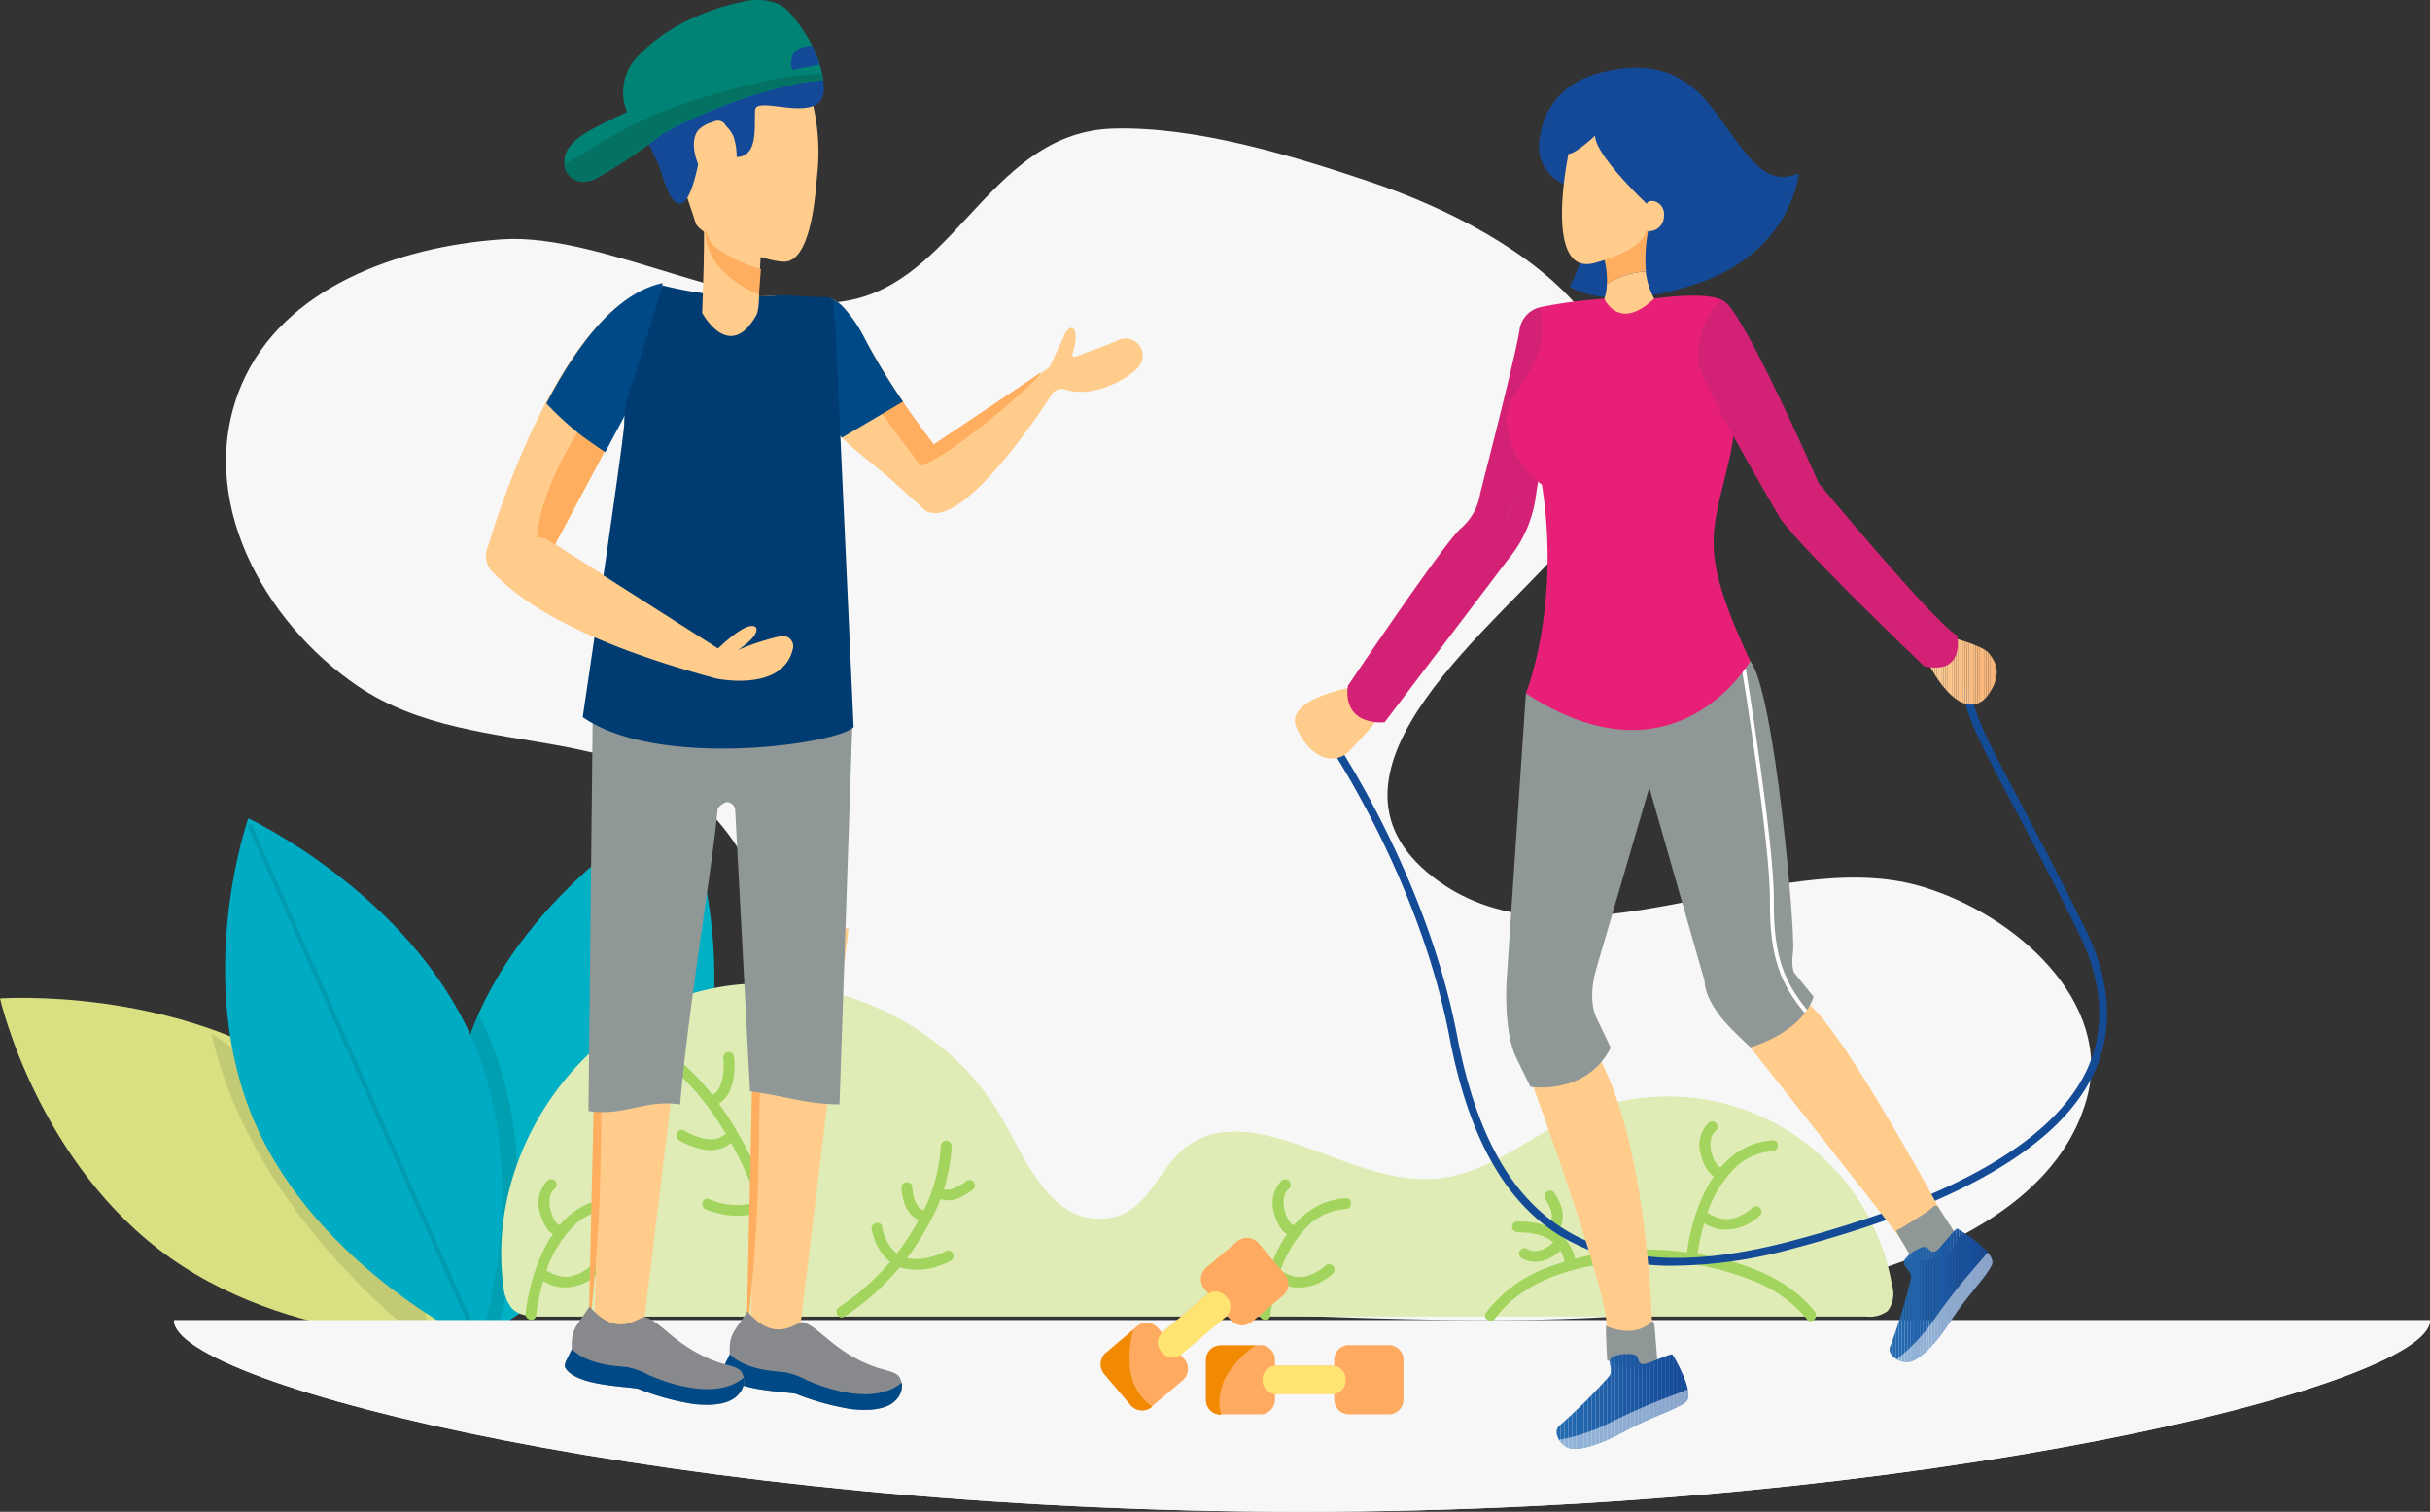 <svg id="Component_13_1" data-name="Component 13 – 1" xmlns="http://www.w3.org/2000/svg" xmlns:xlink="http://www.w3.org/1999/xlink" width="280.285" height="174.429" viewBox="0 0 280.285 174.429">
  <rect x="0" y="0" width="280.285" height="174.429" fill="#333333" stroke="none"/>
  <defs>
    <clipPath id="clip-path">
      <rect id="Rectangle_2993" data-name="Rectangle 2993" width="7.957" height="37.425" transform="translate(74.254 171.688)" fill="none"/>
    </clipPath>
    <clipPath id="clip-path-2">
      <path id="Path_1428" data-name="Path 1428" d="M74.535,207.035l-6.71,4.055L44,175.669l6.71-4.056Z" fill="none"/>
    </clipPath>
    <clipPath id="clip-path-3">
      <path id="Path_1435" data-name="Path 1435" d="M302.785,207c0,7.482-58.251,22.1-130.107,22.1S42.568,214.484,42.568,207Z" fill="#f7f7f7"/>
    </clipPath>
    <clipPath id="clip-path-4">
      <path id="Path_1487" data-name="Path 1487" d="M212.065,212.063c.52.019,3.175-1.3,3.34-1.106s2.721,4.554,1.527,5.483-4.217,1.787-7.065,3.38-5.446,2.34-6.508,1.886-1.839-1.983-.9-2.619a63.282,63.282,0,0,0,5.653-5.627c.5-.672-.175-1.549.153-2,.392-.545,1.77-.623,2.509-.537C211.789,211.039,211.179,212.03,212.065,212.063Z" fill="none"/>
    </clipPath>
    <clipPath id="clip-path-5">
      <path id="Path_1501" data-name="Path 1501" d="M244.431,130.239l2.54-2.2s4.2,1.04,4.938,2.005,1.627,2.249,0,4.675S247.314,136.262,244.431,130.239Z" fill="none"/>
    </clipPath>
    <clipPath id="clip-path-6">
      <path id="Path_1509" data-name="Path 1509" d="M245.793,199.021c.475-.232,2.219-2.683,2.457-2.592s4.62,2.767,4,4.173-2.914,3.621-4.7,6.414-3.749,4.708-4.916,4.81-2.6-.89-2.067-1.907a64.392,64.392,0,0,0,2.356-7.747c.122-.84-.9-1.3-.825-1.865.09-.676,1.284-1.409,1.987-1.686C245.055,198.238,244.984,199.418,245.793,199.021Z" fill="none"/>
    </clipPath>
  </defs>
  <g id="Group_4396" data-name="Group 4396" transform="translate(-22.5 -54.673)">
    <g id="Group_4379" data-name="Group 4379">
      <g id="Group_4378" data-name="Group 4378">
        <path id="Path_1424" data-name="Path 1424" d="M58.349,179.256c15.324,10.859,19.644,29.935,19.644,29.935s-20.524,1.473-35.849-9.386S22.5,169.869,22.5,169.869s20.523-1.471,35.849,9.387" fill="#d8e081"/>
      </g>
    </g>
    <g id="Group_4381" data-name="Group 4381">
      <g id="Group_4380" data-name="Group 4380">
        <path id="Path_1425" data-name="Path 1425" d="M77.981,209.008s.226-.118.632-.356c.326-.189.771-.453,1.309-.791,4.816-3.008,17.29-11.854,22.406-25.5,6.4-17.091-1.157-35.24-1.157-35.24S84.682,155.9,77.678,171.688c-.306.679-.588,1.373-.855,2.082-5.569,14.869-.57,30.541.821,34.361.211.571.337.877.337.877" fill="#00b0c4"/>
      </g>
    </g>
    <g id="Group_4386" data-name="Group 4386" opacity="0.1" style="isolation: isolate">
      <g id="Group_4385" data-name="Group 4385">
        <g id="Group_4384" data-name="Group 4384" clip-path="url(#clip-path)">
          <g id="Group_4383" data-name="Group 4383">
            <g id="Group_4382" data-name="Group 4382">
              <path id="Path_1426" data-name="Path 1426" d="M77.644,208.131c.375.206.7.38.97.521.59.307.918.46.918.46s.156-.442.39-1.251c1.3-4.422,5.012-19.838-1.2-34q-.491-1.113-1.04-2.177c-.305.679-.588,1.373-.855,2.082-5.569,14.869-.57,30.541.821,34.361"/>
            </g>
          </g>
        </g>
      </g>
    </g>
    <g id="Group_4391" data-name="Group 4391" opacity="0.1" style="isolation: isolate">
      <g id="Group_4390" data-name="Group 4390">
        <g id="Group_4389" data-name="Group 4389" clip-path="url(#clip-path-2)">
          <g id="Group_4388" data-name="Group 4388">
            <g id="Group_4387" data-name="Group 4387">
              <path id="Path_1427" data-name="Path 1427" d="M70.06,208.433c.447,0,.833,0,1.149,0,.692-.011,1.067-.033,1.067-.033s-.151-.5-.467-1.382c-1.721-4.848-8.4-21.33-22.656-31.563q-1.124-.8-2.263-1.531c.175.8.379,1.6.6,2.4,4.77,16.913,18.961,29.2,22.566,32.1"/>
            </g>
          </g>
        </g>
      </g>
    </g>
    <g id="Group_4393" data-name="Group 4393">
      <g id="Group_4392" data-name="Group 4392">
        <path id="Path_1429" data-name="Path 1429" d="M51.952,184.338c7.349,16.744,25.8,25.391,25.8,25.391s6.537-18.5-.812-35.247-25.8-25.392-25.8-25.392-6.536,18.5.812,35.248" fill="#00abc4"/>
      </g>
    </g>
    <g id="Group_4395" data-name="Group 4395" opacity="0.1">
      <g id="Group_4394" data-name="Group 4394">
        <path id="Path_1430" data-name="Path 1430" d="M77.806,209.152,51.514,149.736l-.466.186L77.34,209.338Z"/>
      </g>
    </g>
  </g>
  <g id="Group_4398" data-name="Group 4398" transform="translate(-22.5 -54.673)">
    <g id="Group_4397" data-name="Group 4397">
      <path id="Path_1431" data-name="Path 1431" d="M243.125,199.762c8.723-3.394,17.49-9,20.072-18.334,3.065-11.086-8.088-21.244-19.123-24.494-17.021-5.011-40.658,10.922-56.194-1-15.966-12.258,8.22-29.715,15.734-39.167,16.447-20.69-4.745-35-23.43-41.236-8.883-2.965-19.743-6.275-29.235-6.023-13.765.371-17.843,16.647-29.665,19.631-11.688,2.949-28.837-7.67-40.864-6.855S55.172,87.895,50.4,98.968c-5.608,13.025,2.491,27.5,13.38,34.874,14.157,9.591,34.063,2.528,44.1,19.113,4.435,7.325,6.383,16.677,7.9,25.019,1.412,7.782,3.912,15.37,10.567,20.191,8.944,6.48,22.305,7.759,33.058,7.964,26.664.508,54.918,3.391,80.688-5.272C241.1,200.52,242.112,200.156,243.125,199.762Z" fill="#f7f7f7"/>
    </g>
  </g>
  <g id="Group_4403" data-name="Group 4403" transform="translate(-22.5 -54.673)">
    <g id="Group_4402" data-name="Group 4402">
      <path id="Path_1432" data-name="Path 1432" d="M302.785,207c0,7.482-58.251,22.1-130.107,22.1S42.568,214.484,42.568,207Z" fill="#f7f7f7"/>
      <g id="Group_4401" data-name="Group 4401" clip-path="url(#clip-path-3)">
        <g id="Group_4399" data-name="Group 4399">
          <path id="Path_1433" data-name="Path 1433" d="M302.785,217.93l-260.217.113V207H302.785Z" fill="#f7f7f7"/>
        </g>
        <g id="Group_4400" data-name="Group 4400">
          <path id="Path_1434" data-name="Path 1434" d="M42.568,218.043l260.217-.113V229.1H42.568Z" fill="#f7f7f7"/>
        </g>
      </g>
    </g>
  </g>
  <g id="Group_4474" data-name="Group 4474" transform="translate(-22.5 -54.673)">
    <g id="Group_4405" data-name="Group 4405">
      <g id="Group_4404" data-name="Group 4404">
        <path id="Path_1436" data-name="Path 1436" d="M91.963,174.9a29.136,29.136,0,0,1,9.4-5.3c13.491-4.519,29.762,1.748,36.737,14.148,2.764,4.914,5.49,11.516,11.13,11.539,5.54.024,6.413-5.258,9.857-8.1,2.8-2.309,6.371-2.24,9.687-1.467,5.812,1.354,11.378,4.7,17.412,4.981,7.156.332,11.984-4.613,18.153-7.316a26.244,26.244,0,0,1,36.4,19.6,3.279,3.279,0,0,1-.507,2.941,3.471,3.471,0,0,1-2.478.647q-76.347-.006-152.693.009c-1.234,0-2.605-.053-3.481-.921a4.446,4.446,0,0,1-1.017-2.642C79.142,192.521,83.884,181.639,91.963,174.9Z" fill="#e0ecb6"/>
      </g>
    </g>
    <g id="Group_4418" data-name="Group 4418">
      <g id="Group_4408" data-name="Group 4408">
        <g id="Group_4407" data-name="Group 4407">
          <g id="Group_4406" data-name="Group 4406">
            <path id="Path_1437" data-name="Path 1437" d="M98.582,176.9c3.629,2.4,6.385,6.259,8.457,10.015a40.758,40.758,0,0,1,4.984,19.3.625.625,0,0,0,1.25,0,42.115,42.115,0,0,0-5.155-19.928c-2.179-3.95-5.094-7.938-8.9-10.464-.673-.445-1.3.637-.631,1.08Z" fill="#a2d45e"/>
          </g>
        </g>
      </g>
      <g id="Group_4411" data-name="Group 4411">
        <g id="Group_4410" data-name="Group 4410">
          <g id="Group_4409" data-name="Group 4409">
            <path id="Path_1438" data-name="Path 1438" d="M105.944,176.852c-.043-.3,0,.023.007.121.012.162.018.325.021.487q0,.319-.012.638c-.007.119-.015.238-.026.356-.006.058-.013.115-.019.173s-.009.065,0-.018l-.015.1a6.158,6.158,0,0,1-.164.76c-.033.117-.071.233-.114.347-.01.027-.1.23-.035.092-.03.063-.058.125-.089.187a3.079,3.079,0,0,1-.181.309c-.015.024-.148.2-.052.079-.043.052-.086.1-.133.154s-.07.072-.108.106c-.019.02-.188.156-.068.066a2.3,2.3,0,0,1-.355.218.625.625,0,1,0,.631,1.079c1.684-.85,2.032-3.061,1.984-4.759a6.952,6.952,0,0,0-.07-.829.628.628,0,0,0-.768-.437.642.642,0,0,0-.437.769Z" fill="#a2d45e"/>
          </g>
        </g>
      </g>
      <g id="Group_4414" data-name="Group 4414">
        <g id="Group_4413" data-name="Group 4413">
          <g id="Group_4412" data-name="Group 4412">
            <path id="Path_1439" data-name="Path 1439" d="M100.819,186.213a8.117,8.117,0,0,0,2.277.957,3.977,3.977,0,0,0,3.6-.529.629.629,0,0,0,0-.883.638.638,0,0,0-.884,0c.076-.062-.061.041-.077.051a1.941,1.941,0,0,1-.187.109,1.29,1.29,0,0,0-.119.059,1.046,1.046,0,0,0-.126.041,2.805,2.805,0,0,1-.386.089c.109-.017-.054,0-.078.006-.063.006-.124.008-.186.01a4.007,4.007,0,0,1-1.4-.207c-.234-.067-.466-.146-.693-.236l-.152-.061c-.125-.051.088.042-.042-.017-.087-.041-.174-.079-.26-.12a5.686,5.686,0,0,1-.654-.349.625.625,0,0,0-.631,1.08Z" fill="#a2d45e"/>
          </g>
        </g>
      </g>
      <g id="Group_4417" data-name="Group 4417">
        <g id="Group_4416" data-name="Group 4416">
          <g id="Group_4415" data-name="Group 4415">
            <path id="Path_1440" data-name="Path 1440" d="M103.94,194.216c2.71,1.039,5.777,1.155,8.045-.89a10.422,10.422,0,0,0,2.881-5.422,8.309,8.309,0,0,0,.281-1.778.625.625,0,0,0-1.25,0,3.782,3.782,0,0,1-.038.411c.027-.219-.023.149-.036.223-.026.162-.057.323-.09.483a12.882,12.882,0,0,1-.73,2.4,6.314,6.314,0,0,1-4.011,3.926,7.9,7.9,0,0,1-4.721-.558c-.752-.288-1.076.919-.331,1.205Z" fill="#a2d45e"/>
          </g>
        </g>
      </g>
    </g>
    <g id="Group_4421" data-name="Group 4421">
      <g id="Group_4420" data-name="Group 4420">
        <g id="Group_4419" data-name="Group 4419">
          <path id="Path_1441" data-name="Path 1441" d="M194.979,206.769c3.046-4.158,8.558-5.857,13.463-6.414a32.987,32.987,0,0,1,16.152,2.033,15.46,15.46,0,0,1,6.35,4.507c.5.631,1.376-.258.884-.883-3.263-4.14-8.922-5.967-13.942-6.711a32.574,32.574,0,0,0-17.245,1.748,15.768,15.768,0,0,0-6.742,5.089c-.476.649.609,1.274,1.08.631Z" fill="#a2d45e"/>
        </g>
      </g>
    </g>
    <g id="Group_4424" data-name="Group 4424">
      <g id="Group_4423" data-name="Group 4423">
        <g id="Group_4422" data-name="Group 4422">
          <path id="Path_1442" data-name="Path 1442" d="M197.366,196.814a5.569,5.569,0,0,0,.784.051c.2.01.393.024.588.043l.147.017c.175.019-.059-.012.05.007.124.019.246.037.368.06a7.021,7.021,0,0,1,.779.191c.127.038.252.081.376.128.059.021.117.044.175.068-.115-.048.086.04.126.06a5.27,5.27,0,0,1,.773.457c.013.009.108.082.052.038s.024.02.024.02c.064.054.123.105.181.157a4.337,4.337,0,0,1,.335.343,2.369,2.369,0,0,1,.276.376,4.106,4.106,0,0,1,.286.525,4.9,4.9,0,0,1,.176.49,5.834,5.834,0,0,1,.165.727.631.631,0,0,0,.769.438.64.64,0,0,0,.436-.77,5.173,5.173,0,0,0-2.473-3.686,7.686,7.686,0,0,0-3.332-.922c-.191-.014-.382-.022-.574-.028-.063,0-.125,0-.188-.006-.1,0-.2-.034.034.011a.642.642,0,0,0-.769.437.629.629,0,0,0,.436.768Z" fill="#a2d45e"/>
        </g>
      </g>
    </g>
    <g id="Group_4427" data-name="Group 4427">
      <g id="Group_4426" data-name="Group 4426">
        <g id="Group_4425" data-name="Group 4425">
          <path id="Path_1443" data-name="Path 1443" d="M200.727,192.985c.07.148.178.283.261.422s.147.26.211.394c.024.049.119.286.059.124.031.085.066.169.1.255a3.983,3.983,0,0,1,.136.558c-.018-.107,0-.036,0,.032,0,.049.008.1.01.15,0,.1,0,.2-.009.306-.006.134.026-.1,0,.041-.011.051-.02.1-.033.156s-.023.087-.037.13c-.006.018-.06.173-.035.108s-.042.089-.052.109c-.026.052-.057.1-.087.155s-.066.1-.1.154c-.025.033-.025.034,0,0l-.086.1a.624.624,0,1,0,.884.882,3.072,3.072,0,0,0,.768-1.569,3.568,3.568,0,0,0-.108-1.513,5.419,5.419,0,0,0-.483-1.117c-.1-.172-.228-.333-.311-.511a.63.63,0,0,0-.856-.223.64.64,0,0,0-.224.854Z" fill="#a2d45e"/>
        </g>
      </g>
    </g>
    <g id="Group_4430" data-name="Group 4430">
      <g id="Group_4429" data-name="Group 4429">
        <g id="Group_4428" data-name="Group 4428">
          <path id="Path_1444" data-name="Path 1444" d="M201.861,197.864c-.173.116-.325.27-.488.4a.337.337,0,0,1-.076.059c.142-.057.066-.049.016-.013-.067.049-.134.1-.2.144a4.813,4.813,0,0,1-.457.275c-.081.042-.164.081-.248.119.144-.066.01-.005-.024.007s-.089.033-.134.048c-.1.032-.2.061-.3.083-.047.01-.1.014-.143.028s-.032.005.043-.005q-.05.006-.1.009a2.565,2.565,0,0,1-.3,0c-.051,0-.1-.007-.154-.013.154.015-.018-.007-.042-.012a3.088,3.088,0,0,1-.316-.09c-.069-.027-.072-.027-.011,0l-.081-.038c-.064-.031-.125-.065-.187-.1a.625.625,0,1,0-.631,1.079,3.27,3.27,0,0,0,3.1.044,5.411,5.411,0,0,0,1.033-.661c.1-.077.2-.157.293-.239.034-.029.07-.059.1-.09.1-.091-.1.074-.059.043a.625.625,0,1,0-.631-1.079Z" fill="#a2d45e"/>
        </g>
      </g>
    </g>
    <g id="Group_4443" data-name="Group 4443">
      <g id="Group_4433" data-name="Group 4433">
        <g id="Group_4432" data-name="Group 4432">
          <g id="Group_4431" data-name="Group 4431">
            <path id="Path_1445" data-name="Path 1445" d="M131.017,186.9a19.173,19.173,0,0,1-2.56,8.535,27.886,27.886,0,0,1-9.18,10.06c-.666.444-.041,1.526.631,1.079a29.178,29.178,0,0,0,9.628-10.509,20.521,20.521,0,0,0,2.731-9.165.625.625,0,0,0-1.25,0Z" fill="#a2d45e"/>
          </g>
        </g>
      </g>
      <g id="Group_4436" data-name="Group 4436">
        <g id="Group_4435" data-name="Group 4435">
          <g id="Group_4434" data-name="Group 4434">
            <path id="Path_1446" data-name="Path 1446" d="M133.884,190.995c-.02.018-.04.034-.061.05-.12.1.072-.052.027-.02-.088.065-.176.13-.267.192a5.85,5.85,0,0,1-.812.461.443.443,0,0,1-.112.05c.085-.036.1-.04.034-.015a.226.226,0,0,1-.039.015c-.084.034-.17.064-.257.091s-.174.051-.263.071l-.123.025c-.157.028-.005-.011,0,0s-.251.016-.268.016c-.047,0-.1-.005-.142-.007-.124,0,.135.03,0,0a2.344,2.344,0,0,1-.237-.06c-.138-.046-.025.015-.005,0-.016.01-.132-.068-.149-.079a.625.625,0,1,0-.631,1.079,2.965,2.965,0,0,0,2.706-.063,5.762,5.762,0,0,0,1.478-.929.63.63,0,0,0,0-.884.641.641,0,0,0-.884,0Z" fill="#a2d45e"/>
          </g>
        </g>
      </g>
      <g id="Group_4439" data-name="Group 4439">
        <g id="Group_4438" data-name="Group 4438">
          <g id="Group_4437" data-name="Group 4437">
            <path id="Path_1447" data-name="Path 1447" d="M126.487,191.69a5.9,5.9,0,0,0,.17,1.246,4.241,4.241,0,0,0,.865,1.826,2.312,2.312,0,0,0,1.043.68.63.63,0,0,0,.769-.436.64.64,0,0,0-.437-.769.7.7,0,0,0-.094-.033s.129.062.073.031l-.045-.02a1.647,1.647,0,0,1-.195-.113c-.079-.055-.023-.028.023.021-.02-.022-.05-.041-.073-.062a1.7,1.7,0,0,1-.147-.147c-.023-.024-.043-.049-.064-.074-.077-.09.039.056.018.024-.038-.059-.082-.116-.119-.176a4.175,4.175,0,0,1-.2-.381c-.045-.1.051.129.012.027l-.035-.092c-.026-.066-.048-.133-.071-.2-.041-.13-.078-.262-.109-.4s-.053-.236-.073-.355c-.011-.056-.019-.112-.028-.168,0-.029-.018-.128,0,0s0,.022,0-.009a3.954,3.954,0,0,1-.033-.423.625.625,0,0,0-1.25,0Z" fill="#a2d45e"/>
          </g>
        </g>
      </g>
      <g id="Group_4442" data-name="Group 4442">
        <g id="Group_4441" data-name="Group 4441">
          <g id="Group_4440" data-name="Group 4440">
            <path id="Path_1448" data-name="Path 1448" d="M123.047,196.55c.432,2,1.555,3.889,3.641,4.449a7.337,7.337,0,0,0,4.331-.362,5.928,5.928,0,0,0,1.172-.518c.677-.431.051-1.514-.631-1.08a2.277,2.277,0,0,1-.249.132c-.071.034-.142.065-.213.1-.13.059-.024.01-.024.01-.058.025-.116.048-.175.071a9.04,9.04,0,0,1-1.619.472,4.99,4.99,0,0,1-.9.1c-.162.006-.325.007-.488,0s-.355-.026-.421-.036a3.341,3.341,0,0,1-1.812-.827,5.268,5.268,0,0,1-1.411-2.845c-.169-.786-1.374-.453-1.205.332Z" fill="#a2d45e"/>
          </g>
        </g>
      </g>
    </g>
    <g id="Group_4453" data-name="Group 4453">
      <g id="Group_4446" data-name="Group 4446">
        <g id="Group_4445" data-name="Group 4445">
          <g id="Group_4444" data-name="Group 4444">
            <path id="Path_1449" data-name="Path 1449" d="M177.729,192.916c-5.922.4-8.658,6.408-9.656,11.531q-.117.6-.206,1.2c-.024.165-.046.331-.068.5-.031.234.023-.12,0,.032-.148.786,1.058,1.123,1.206.332.016-.086.023-.173.035-.26.028-.2-.016.108.016-.114q.063-.441.139-.881a25.634,25.634,0,0,1,.674-2.872,13.722,13.722,0,0,1,3.707-6.486,6.965,6.965,0,0,1,4.158-1.732c.8-.055.8-1.306,0-1.25Z" fill="#a2d45e"/>
          </g>
        </g>
      </g>
      <g id="Group_4449" data-name="Group 4449">
        <g id="Group_4448" data-name="Group 4448">
          <g id="Group_4447" data-name="Group 4447">
            <path id="Path_1450" data-name="Path 1450" d="M170.306,190.922a3.7,3.7,0,0,0-.829,3.748,5.325,5.325,0,0,0,.686,1.6,1.868,1.868,0,0,0,1.069.9.645.645,0,0,0,.769-.437.629.629,0,0,0-.436-.768.286.286,0,0,1-.092-.026c.045.029.129.084.053.016s-.009-.009.028.027c-.033-.031-.07-.058-.1-.091-.056-.053-.1-.114-.154-.172.112.131.006,0-.017-.029s-.06-.089-.089-.135a4.264,4.264,0,0,1-.305-.589c.053.126-.022-.058-.032-.083-.022-.063-.045-.125-.066-.188-.039-.12-.075-.241-.106-.363a3.163,3.163,0,0,1-.118-.685c-.009-.119-.012-.238-.01-.356,0-.079.005-.158.011-.236,0-.029.028-.2.006-.067a3.046,3.046,0,0,1,.091-.394c.017-.056.036-.11.057-.164-.044.117.023-.05.029-.061a2.176,2.176,0,0,1,.211-.346c-.071.094.05-.051.055-.054a1.981,1.981,0,0,1,.175-.168.625.625,0,1,0-.884-.885Z" fill="#a2d45e"/>
          </g>
        </g>
      </g>
      <g id="Group_4452" data-name="Group 4452">
        <g id="Group_4451" data-name="Group 4451">
          <g id="Group_4450" data-name="Group 4450">
            <path id="Path_1451" data-name="Path 1451" d="M169.735,202.425c.065,0-.2-.052-.026.009-.184-.065-.049-.021.036.022.156.078.31.162.466.239a5.311,5.311,0,0,0,1.442.491,5.713,5.713,0,0,0,4.6-1.6.629.629,0,0,0,0-.883.637.637,0,0,0-.884,0,5.523,5.523,0,0,1-2.134,1.192,2.75,2.75,0,0,1-.837.107,3.89,3.89,0,0,1-.4-.025c.129.015-.07-.011-.1-.016-.065-.012-.13-.026-.194-.04a4.694,4.694,0,0,1-.641-.206c-.1-.041.094.047-.065-.03l-.119-.055c-.085-.04-.168-.083-.252-.126a1.985,1.985,0,0,0-.894-.333.625.625,0,0,0,0,1.25Z" fill="#a2d45e"/>
          </g>
        </g>
      </g>
    </g>
    <g id="Group_4463" data-name="Group 4463">
      <g id="Group_4456" data-name="Group 4456">
        <g id="Group_4455" data-name="Group 4455">
          <g id="Group_4454" data-name="Group 4454">
            <path id="Path_1452" data-name="Path 1452" d="M93.056,192.9c-5.922.406-8.658,6.41-9.656,11.532q-.117.6-.206,1.2c-.024.166-.046.331-.068.5-.031.232.023-.12,0,.03-.147.787,1.057,1.124,1.2.333.016-.086.025-.174.036-.261.028-.2-.016.109.015-.113.043-.295.088-.589.14-.882a25.687,25.687,0,0,1,.674-2.872,13.7,13.7,0,0,1,3.707-6.484,6.973,6.973,0,0,1,4.158-1.734c.8-.054.8-1.3,0-1.25Z" fill="#a2d45e"/>
          </g>
        </g>
      </g>
      <g id="Group_4459" data-name="Group 4459">
        <g id="Group_4458" data-name="Group 4458">
          <g id="Group_4457" data-name="Group 4457">
            <path id="Path_1453" data-name="Path 1453" d="M85.633,190.91a3.7,3.7,0,0,0-.829,3.748,5.347,5.347,0,0,0,.686,1.6,1.863,1.863,0,0,0,1.069.9.642.642,0,0,0,.769-.436.631.631,0,0,0-.436-.769.277.277,0,0,1-.092-.024c.046.028.128.083.054.014s-.01-.008.027.029c-.033-.033-.07-.06-.1-.092-.055-.054-.1-.114-.154-.172.112.132.006,0-.018-.029s-.059-.088-.088-.134a4.53,4.53,0,0,1-.306-.591c.055.126-.021-.057-.029-.082-.025-.063-.047-.125-.068-.188-.04-.12-.075-.241-.106-.363a3.224,3.224,0,0,1-.119-.685c-.008-.119-.012-.238-.009-.357,0-.079,0-.157.012-.235,0-.029.027-.2.005-.067a3.179,3.179,0,0,1,.091-.395c.017-.056.036-.109.057-.163-.044.117.023-.05.028-.062a2.092,2.092,0,0,1,.212-.344c-.072.093.05-.051.05-.051a2.24,2.24,0,0,1,.18-.173.625.625,0,0,0-.884-.884Z" fill="#a2d45e"/>
          </g>
        </g>
      </g>
      <g id="Group_4462" data-name="Group 4462">
        <g id="Group_4461" data-name="Group 4461">
          <g id="Group_4460" data-name="Group 4460">
            <path id="Path_1454" data-name="Path 1454" d="M85.063,202.412c.063,0-.2-.052-.027.009-.184-.064-.049-.02.036.022.157.078.309.163.466.24a5.322,5.322,0,0,0,1.442.491,5.71,5.71,0,0,0,4.6-1.6.63.63,0,0,0,0-.884.639.639,0,0,0-.884,0,5.487,5.487,0,0,1-2.134,1.193,2.722,2.722,0,0,1-.837.106c-.135,0-.269-.009-.4-.023.129.014-.07-.012-.1-.017-.065-.012-.129-.025-.194-.041a4.568,4.568,0,0,1-.642-.206c-.1-.04.1.047-.065-.028-.039-.02-.079-.037-.119-.056-.084-.041-.168-.083-.251-.126a1.987,1.987,0,0,0-.893-.334.625.625,0,0,0,0,1.25Z" fill="#a2d45e"/>
          </g>
        </g>
      </g>
    </g>
    <g id="Group_4473" data-name="Group 4473">
      <g id="Group_4466" data-name="Group 4466">
        <g id="Group_4465" data-name="Group 4465">
          <g id="Group_4464" data-name="Group 4464">
            <path id="Path_1455" data-name="Path 1455" d="M226.965,186.242c-5.922.406-8.658,6.409-9.656,11.531q-.119.6-.205,1.205c-.026.165-.047.331-.069.5-.031.232.023-.121-.005.031-.147.785,1.057,1.123,1.205.332.016-.086.024-.174.036-.26.028-.2-.017.108.015-.114.042-.295.088-.589.14-.882a25.4,25.4,0,0,1,.674-2.871,13.7,13.7,0,0,1,3.707-6.485,6.967,6.967,0,0,1,4.158-1.734c.8-.054.8-1.3,0-1.25Z" fill="#a2d45e"/>
          </g>
        </g>
      </g>
      <g id="Group_4469" data-name="Group 4469">
        <g id="Group_4468" data-name="Group 4468">
          <g id="Group_4467" data-name="Group 4467">
            <path id="Path_1456" data-name="Path 1456" d="M219.541,184.249a3.7,3.7,0,0,0-.828,3.748,5.275,5.275,0,0,0,.686,1.6,1.865,1.865,0,0,0,1.07.9.641.641,0,0,0,.767-.437.629.629,0,0,0-.435-.768.256.256,0,0,1-.092-.025c.045.029.128.083.053.015s-.01-.008.027.027c-.032-.031-.068-.058-.1-.089-.055-.055-.1-.115-.155-.173.113.132.006,0-.016-.029s-.061-.089-.089-.134a4.24,4.24,0,0,1-.306-.591c.054.126-.02-.058-.03-.082-.024-.063-.046-.125-.067-.189-.04-.119-.076-.24-.107-.362a3.171,3.171,0,0,1-.118-.686c-.009-.118-.012-.237-.01-.356,0-.078.006-.157.013-.236,0-.028.027-.2.006-.067a2.988,2.988,0,0,1,.089-.394c.018-.055.037-.11.057-.163-.043.117.024-.05.029-.062a2.144,2.144,0,0,1,.212-.345c-.072.093.05-.05.05-.05a2.222,2.222,0,0,1,.179-.173.625.625,0,0,0-.884-.884Z" fill="#a2d45e"/>
          </g>
        </g>
      </g>
      <g id="Group_4472" data-name="Group 4472">
        <g id="Group_4471" data-name="Group 4471">
          <g id="Group_4470" data-name="Group 4470">
            <path id="Path_1457" data-name="Path 1457" d="M218.971,195.751c.064,0-.2-.052-.026.009-.184-.065-.049-.02.036.022.156.079.309.163.466.239a5.243,5.243,0,0,0,1.442.491,5.7,5.7,0,0,0,4.6-1.595.629.629,0,0,0,0-.884.638.638,0,0,0-.884,0,5.491,5.491,0,0,1-2.133,1.194,2.748,2.748,0,0,1-.837.1c-.135,0-.27-.009-.4-.023.129.013-.07-.012-.1-.017-.066-.012-.13-.025-.2-.04a4.834,4.834,0,0,1-.641-.207c-.1-.041.094.047-.065-.028l-.119-.056c-.085-.041-.168-.083-.251-.126a1.987,1.987,0,0,0-.894-.334.625.625,0,0,0,0,1.25Z" fill="#a2d45e"/>
          </g>
        </g>
      </g>
    </g>
  </g>
  <g id="Group_4476" data-name="Group 4476" transform="translate(-22.5 -54.673)">
    <g id="Group_4475" data-name="Group 4475">
      <path id="Path_1458" data-name="Path 1458" d="M102.346,161.414,96.765,207.4,91.05,208.46l1.063-47.578Z" fill="#ffcc8b"/>
    </g>
  </g>
  <g id="Group_4478" data-name="Group 4478" transform="translate(-22.5 -54.673)">
    <g id="Group_4477" data-name="Group 4477">
      <path id="Path_1459" data-name="Path 1459" d="M94.765,165.535c-1.639.692-2.015,2.75-2.2,4.327-.878,7.617-.612,15.3-.9,22.945-.209,5.556-.707,11.115-1.3,16.643l1.064-47.578,10.233.532-.316,2.6C99.212,164.946,96.605,164.76,94.765,165.535Z" fill="#ffad5f"/>
    </g>
  </g>
  <g id="Group_4480" data-name="Group 4480" transform="translate(-22.5 -54.673)">
    <g id="Group_4479" data-name="Group 4479">
      <rect id="Rectangle_2994" data-name="Rectangle 2994" width="43.322" height="0.75" transform="translate(92.39 182.593) rotate(-88.656)" fill="#fff"/>
    </g>
  </g>
  <g id="Group_4482" data-name="Group 4482" transform="translate(-22.5 -54.673)">
    <g id="Group_4481" data-name="Group 4481">
      <path id="Path_1460" data-name="Path 1460" d="M119.865,90.213a16.508,16.508,0,0,1,2.371,3.51,81.108,81.108,0,0,0,6.927,10.834l2.53,3.431a3.609,3.609,0,0,1-2.311,5.7q-2.085-1.868-4.167-3.736c-2.219-1.989-5.189-3.976-6.977-6.351-1.2-1.6-1.384-3.978-1.748-5.886a19.579,19.579,0,0,1-.133-6.695C116.746,88.651,118.344,88.526,119.865,90.213Z" fill="#ffcc8b"/>
    </g>
  </g>
  <g id="Group_4484" data-name="Group 4484" transform="translate(-22.5 -54.673)">
    <g id="Group_4483" data-name="Group 4483">
      <path id="Path_1461" data-name="Path 1461" d="M151.44,93.939c-.854.42-3.219,1.247-4.893,1.881a.266.266,0,0,1-.348-.33c.827-2.459.125-3.893-.827-2.358l-1.819,3.92-1.712,1.15-2.6,1.745-9.685,6.487a4.435,4.435,0,0,0-.209,7.217c4.56,2.292,14.568-13.624,14.568-13.624a1.383,1.383,0,0,1,1.506-.412c3.272,1.121,7.765-1.495,8.6-2.886A1.98,1.98,0,0,0,151.44,93.939Z" fill="#ffcc8b"/>
    </g>
  </g>
  <g id="Group_4486" data-name="Group 4486" transform="translate(-22.5 -54.673)">
    <g id="Group_4485" data-name="Group 4485">
      <path id="Path_1462" data-name="Path 1462" d="M142.444,97.715l-3.237,2.2-9.021,6.041-1.056-1.433a87.9,87.9,0,0,1-5.909-8.991c-.684.717-1.408,1.39-2.148,2.046.843,1.241,1.649,2.51,2.454,3.775.6.941,4.854,6.684,5.178,7.041C132.082,107.45,143.012,97.922,142.444,97.715Z" fill="#ffad5f"/>
    </g>
  </g>
  <g id="Group_4488" data-name="Group 4488" transform="translate(-22.5 -54.673)">
    <g id="Group_4487" data-name="Group 4487">
      <path id="Path_1463" data-name="Path 1463" d="M98.7,87.563l-.647,5.389L97.6,96.713,85.339,119.7l-.837,1.573-5.915-2.868S86.455,90.106,98.7,87.563Z" fill="#ffcc8b"/>
    </g>
  </g>
  <g id="Group_4490" data-name="Group 4490" transform="translate(-22.5 -54.673)">
    <g id="Group_4489" data-name="Group 4489">
      <path id="Path_1464" data-name="Path 1464" d="M86.519,117.488,97.6,96.713l.446-3.761c-2.377,2.79-13.308,14.41-13.687,24.655,0,0,10.447,6.309,14.08,7.485Z" fill="#ffad5f"/>
    </g>
  </g>
  <g id="Group_4492" data-name="Group 4492" transform="translate(-22.5 -54.673)">
    <g id="Group_4491" data-name="Group 4491">
      <path id="Path_1465" data-name="Path 1465" d="M89.2,104.635c.124.093.368.28.454.343q.294.218.586.429,1.015.732,2.057,1.425l.015,0,4.767-8.935a8.512,8.512,0,0,0,.943-3l.258-2.17.648-5.391c-5.434,1.13-10,7.333-13.408,13.883A36.884,36.884,0,0,0,89.2,104.635Z" fill="#004987"/>
    </g>
  </g>
  <g id="Group_4494" data-name="Group 4494" transform="translate(-22.5 -54.673)">
    <g id="Group_4493" data-name="Group 4493">
      <path id="Path_1466" data-name="Path 1466" d="M118.238,103.6a14.751,14.751,0,0,0,1.387,1.563c2.34-1.39,4.692-2.761,7.029-4.154a69.972,69.972,0,0,1-4.418-7.289,16.508,16.508,0,0,0-2.371-3.51c-1.521-1.687-3.119-1.563-3.508.809a19.579,19.579,0,0,0,.133,6.695C116.854,99.625,117.037,102.006,118.238,103.6Z" fill="#004987"/>
    </g>
  </g>
  <g id="Group_4498" data-name="Group 4498" transform="translate(-22.5 -54.673)">
    <g id="Group_4497" data-name="Group 4497">
      <g id="Group_4496" data-name="Group 4496">
        <g id="Group_4495" data-name="Group 4495">
          <path id="Path_1467" data-name="Path 1467" d="M114.6,62.007a23.724,23.724,0,0,1,2.148,12.909c-.181,2.041-.662,9.642-3.611,9.937-2.031.2-9.877-2.836-10.4-4.457s-3.506-10.657-4.415-12.369,13.524-11.441,14.9-8.73Z" fill="#ffcc8b"/>
        </g>
      </g>
    </g>
  </g>
  <g id="Group_4500" data-name="Group 4500" transform="translate(-22.5 -54.673)">
    <g id="Group_4499" data-name="Group 4499">
      <path id="Path_1468" data-name="Path 1468" d="M95.162,65.373c-1.111-4.48,4.051-5.126,4.051-5.126s3.3-3.979,11.365-3.657c4.305.173,6.438,3.875,6.923,7.763.66,5.287-7.78,1.129-7.9,3.012-.145,2.2.512,6.062-3.034,5.343-.026-.975.33-3.933-1.139-4.1-1.428-.166-1.853,2.347-2.059,3.308s-1.006,6.071-2.377,6.256c-1.333.179-2.2-3.812-2.627-4.705A49.733,49.733,0,0,1,95.162,65.373Z" fill="#144998"/>
    </g>
  </g>
  <g id="Group_4504" data-name="Group 4504" transform="translate(-22.5 -54.673)">
    <g id="Group_4503" data-name="Group 4503">
      <g id="Group_4502" data-name="Group 4502">
        <g id="Group_4501" data-name="Group 4501">
          <path id="Path_1469" data-name="Path 1469" d="M107.116,70.452s-1.182-3.022-3.821-1c-1.919,1.469.172,6.57,2.062,6.512S107.968,73.1,107.116,70.452Z" fill="#ffcc8b"/>
        </g>
      </g>
    </g>
  </g>
  <g id="Group_4511" data-name="Group 4511" transform="translate(-22.5 -54.673)">
    <g id="Group_4506" data-name="Group 4506">
      <g id="Group_4505" data-name="Group 4505">
        <path id="Path_1470" data-name="Path 1470" d="M116.421,60.45a18.985,18.985,0,0,0-2.486-3.915,4.744,4.744,0,0,0-1.75-1.443,6.71,6.71,0,0,0-4.138-.185c-4.422.9-9.182,3.15-12.192,6.495A5.871,5.871,0,0,0,94.841,67.6c-1.478.664-2.937,1.37-4.355,2.156-1.545.857-3.437,2.353-2.733,4.365.548,1.565,2.167,1.854,3.534,1.124A59.315,59.315,0,0,0,98.83,70.2a42.574,42.574,0,0,1,4.291-2.155,58.9,58.9,0,0,1,10.621-3.555,19.991,19.991,0,0,1,3.7-.521A11.9,11.9,0,0,0,116.421,60.45Z" fill="#008375"/>
      </g>
    </g>
    <g id="Group_4508" data-name="Group 4508">
      <g id="Group_4507" data-name="Group 4507">
        <path id="Path_1471" data-name="Path 1471" d="M111.11,63.953a94.744,94.744,0,0,0-10.82,3.064,48.59,48.59,0,0,0-9.415,4.689c-.854.524-2.139,1.189-3.3,1.968a2.4,2.4,0,0,0,.081.443c.549,1.565,2.166,1.854,3.534,1.124A59.163,59.163,0,0,0,98.736,70.2a42.606,42.606,0,0,1,4.293-2.155,58.84,58.84,0,0,1,10.62-3.555,19.978,19.978,0,0,1,3.7-.521,5.679,5.679,0,0,0-.134-.77A37.533,37.533,0,0,0,111.11,63.953Z" fill="#047262"/>
      </g>
    </g>
    <g id="Group_4510" data-name="Group 4510">
      <g id="Group_4509" data-name="Group 4509">
        <path id="Path_1472" data-name="Path 1472" d="M116.216,59.983l.842,2.131-3.171.624S112.944,59.959,116.216,59.983Z" fill="#144998"/>
      </g>
    </g>
  </g>
  <g id="Group_4513" data-name="Group 4513" transform="translate(-22.5 -54.673)">
    <g id="Group_4512" data-name="Group 4512">
      <path id="Path_1473" data-name="Path 1473" d="M120.379,161.8,114.8,207.781l-5.715,1.063,1.063-47.578Z" fill="#ffcc8b"/>
    </g>
  </g>
  <g id="Group_4515" data-name="Group 4515" transform="translate(-22.5 -54.673)">
    <g id="Group_4514" data-name="Group 4514">
      <path id="Path_1474" data-name="Path 1474" d="M112.989,165.535c-1.638.692-2.014,2.75-2.2,4.327-.879,7.617-.611,15.3-.9,22.945-.209,5.556-.708,11.115-1.3,16.643l1.063-47.578,10.234.532-.317,2.6C117.436,164.946,114.83,164.76,112.989,165.535Z" fill="#ffad5f"/>
    </g>
  </g>
  <g id="Group_4517" data-name="Group 4517" transform="translate(-22.5 -54.673)">
    <g id="Group_4516" data-name="Group 4516">
      <path id="Path_1475" data-name="Path 1475" d="M109.01,180.587l-1.705-32.359a1.025,1.025,0,0,0-1.025-1.029s-.98.41-1.022.944c-.415,5.33-3.5,23.736-4.306,33.955-4.061-.62-6.517,1.418-10.576.755l.5-46.583,29.965,1.258-1.511,44.57C115.241,182.031,113.059,181.12,109.01,180.587Z" fill="#909797"/>
    </g>
  </g>
  <g id="Group_4519" data-name="Group 4519" transform="translate(-22.5 -54.673)">
    <g id="Group_4518" data-name="Group 4518">
      <path id="Path_1476" data-name="Path 1476" d="M112.545,88.728c-.916,9.2-7.41,7.685-7.41,7.685-2.779-1.1-3.85-5.025-3.009-8.133A41.338,41.338,0,0,0,112.545,88.728Z" fill="#ffcc8b"/>
    </g>
  </g>
  <g id="Group_4524" data-name="Group 4524" transform="translate(-22.5 -54.673)">
    <g id="Group_4521" data-name="Group 4521">
      <g id="Group_4520" data-name="Group 4520">
        <path id="Path_1477" data-name="Path 1477" d="M114.276,215.477c-1.836-.305-7.172-.378-8.352-2.406-.234-.4.25-1.034.75-2.144-.128-2.482.629-2.667,2.02-4.931,1.472,1.621,3.03,2.633,5.15,1.721,1.321-.569,1.031-.62,1.72-.323,1.614.7,3.413,3.307,7.584,4.891,1.355.515,2.393.563,3,1.128a2.072,2.072,0,0,1-.127,2.575c-1.007,1.323-3.16,1.51-5.384,1.252A30.466,30.466,0,0,1,114.276,215.477Z" fill="#87898c" fill-rule="evenodd"/>
      </g>
    </g>
    <g id="Group_4523" data-name="Group 4523">
      <g id="Group_4522" data-name="Group 4522">
        <path id="Path_1478" data-name="Path 1478" d="M114.276,215.477c-1.836-.305-7.172-.378-8.352-2.406-.234-.4.25-1.034.75-2.144v-.008c1.651,1.637,4.428,1.932,6.293,2.067a8.355,8.355,0,0,1,2.566.919c4.039,1.736,8.408,2.453,10.977.291a2.392,2.392,0,0,1-.489,1.792c-1.007,1.323-3.16,1.51-5.384,1.252A30.466,30.466,0,0,1,114.276,215.477Z" fill="#004987" fill-rule="evenodd"/>
      </g>
    </g>
  </g>
  <g id="Group_4529" data-name="Group 4529" transform="translate(-22.5 -54.673)">
    <g id="Group_4526" data-name="Group 4526">
      <g id="Group_4525" data-name="Group 4525">
        <path id="Path_1479" data-name="Path 1479" d="M96.063,214.89c-1.836-.306-7.172-.379-8.353-2.407-.233-.4.249-1.034.749-2.143-.127-2.482.63-2.668,2.021-4.931,1.472,1.62,3.03,2.632,5.15,1.72,1.321-.568,1.031-.619,1.72-.322,1.614.695,3.412,3.306,7.584,4.891,1.355.514,2.393.562,3,1.128a2.074,2.074,0,0,1-.127,2.574c-1.008,1.323-3.161,1.51-5.386,1.253A30.5,30.5,0,0,1,96.063,214.89Z" fill="#87898c" fill-rule="evenodd"/>
      </g>
    </g>
    <g id="Group_4528" data-name="Group 4528">
      <g id="Group_4527" data-name="Group 4527">
        <path id="Path_1480" data-name="Path 1480" d="M96.063,214.89c-1.836-.306-7.172-.379-8.353-2.407-.233-.4.249-1.034.749-2.143v-.008c1.652,1.636,4.43,1.931,6.294,2.066a8.322,8.322,0,0,1,2.566.92c4.039,1.735,8.409,2.452,10.977.29a2.393,2.393,0,0,1-.488,1.792c-1.008,1.323-3.161,1.51-5.386,1.253A30.5,30.5,0,0,1,96.063,214.89Z" fill="#004987" fill-rule="evenodd"/>
      </g>
    </g>
  </g>
  <g id="Group_4531" data-name="Group 4531" transform="translate(-22.5 -54.673)">
    <g id="Group_4530" data-name="Group 4530">
      <path id="Path_1481" data-name="Path 1481" d="M120.959,138.55c-1.788,1.969-22.508,4.958-31.245-1.14,0,0,4.782-32.252,4.782-33.827a12.31,12.31,0,0,1,.66-3.958C97.008,94.154,98.912,87.6,98.912,87.6c1.107.276,2.171.5,3.214.68a41.338,41.338,0,0,0,10.419.448c.3-.022,4.608.25,4.9.229,1.969-.2.912,1.954,1.369,2.67C118.939,94.036,120.959,138.55,120.959,138.55Z" fill="#003b71"/>
    </g>
  </g>
  <g id="Group_4533" data-name="Group 4533" transform="translate(-22.5 -54.673)">
    <g id="Group_4532" data-name="Group 4532">
      <path id="Path_1482" data-name="Path 1482" d="M107.625,129.667s2.379-1.514,2.119-2.509c0,0-.447-1.437-4.424,2.331L85.456,116.823c-4.161-.831-6.466-.326-6.864,1.548a2.6,2.6,0,0,0,.7,2.277c4.522,4.822,13.221,8.907,25.8,12.307,0,0,7.693,1.657,8.865-3.434a1.2,1.2,0,0,0-1.382-1.463A29.158,29.158,0,0,0,107.625,129.667Z" fill="#ffcc8b"/>
    </g>
  </g>
  <g id="Group_4537" data-name="Group 4537" transform="translate(-22.5 -54.673)">
    <g id="Group_4536" data-name="Group 4536">
      <g id="Group_4535" data-name="Group 4535">
        <g id="Group_4534" data-name="Group 4534">
          <path id="Path_1483" data-name="Path 1483" d="M103.487,90.77s3.1,5.816,6.251.275c.423-.743.309-3.353.351-4.189.08-1.588.175-2.88.175-2.88s-7.058-9.551-6.7-6.261S103.487,90.77,103.487,90.77Z" fill="#ffcc8b"/>
        </g>
      </g>
    </g>
  </g>
  <g id="Group_4539" data-name="Group 4539" transform="translate(-22.5 -54.673)">
    <g id="Group_4538" data-name="Group 4538">
      <path id="Path_1484" data-name="Path 1484" d="M103.9,81.122a5.44,5.44,0,0,0,.794,1.811,16.02,16.02,0,0,0,5.575,2.788l-.238,2.922S103.662,86.316,103.9,81.122Z" fill="#ffad5f"/>
    </g>
  </g>
  <g id="Group_4541" data-name="Group 4541" transform="translate(-22.5 -54.673)">
    <g id="Group_4540" data-name="Group 4540">
      <path id="Path_1485" data-name="Path 1485" d="M203.272,76.05a4.736,4.736,0,0,1-3.2-5.337c.6-4.2,3.225-6.794,7.479-7.764s8.733-.8,12.587,4.367,5.823,9.1,9.847,7.335c0,0-.77,8.906-11.388,12.617s-15.042.457-15.042.457,2.825-4.911,1.4-8.877S203.272,76.05,203.272,76.05Z" fill="#144998"/>
    </g>
  </g>
  <g id="Group_4543" data-name="Group 4543" transform="translate(-22.5 -54.673)">
    <g id="Group_4542" data-name="Group 4542">
      <path id="Path_1486" data-name="Path 1486" d="M208.236,207.576s-.461-.181-.5.133.136,3.844.136,3.873,4.287,2.378,5.784,0c0,0-.29-3.7-.331-4.058s-.244-.516-.73-.331S208.236,207.576,208.236,207.576Z" fill="#909797"/>
    </g>
  </g>
  <g id="Group_4585" data-name="Group 4585" transform="translate(-22.5 -54.673)">
    <g id="Group_4582" data-name="Group 4582">
      <g id="Group_4581" data-name="Group 4581">
        <g id="Group_4580" data-name="Group 4580" clip-path="url(#clip-path-4)">
          <g id="Group_4544" data-name="Group 4544">
            <rect id="Rectangle_2995" data-name="Rectangle 2995" width="0.517" height="11.394" transform="translate(201.52 210.767)" fill="#256bb2"/>
          </g>
          <g id="Group_4545" data-name="Group 4545">
            <rect id="Rectangle_2996" data-name="Rectangle 2996" width="0.447" height="11.394" transform="translate(202.037 210.767)" fill="#256bb2"/>
          </g>
          <g id="Group_4546" data-name="Group 4546">
            <rect id="Rectangle_2997" data-name="Rectangle 2997" width="0.447" height="11.394" transform="translate(202.484 210.767)" fill="#246ab1"/>
          </g>
          <g id="Group_4547" data-name="Group 4547">
            <rect id="Rectangle_2998" data-name="Rectangle 2998" width="0.447" height="11.394" transform="translate(202.932 210.767)" fill="#2469b0"/>
          </g>
          <g id="Group_4548" data-name="Group 4548">
            <rect id="Rectangle_2999" data-name="Rectangle 2999" width="0.447" height="11.394" transform="translate(203.379 210.767)" fill="#2368b0"/>
          </g>
          <g id="Group_4549" data-name="Group 4549">
            <rect id="Rectangle_3000" data-name="Rectangle 3000" width="0.447" height="11.394" transform="translate(203.826 210.767)" fill="#2367af"/>
          </g>
          <g id="Group_4550" data-name="Group 4550">
            <rect id="Rectangle_3001" data-name="Rectangle 3001" width="0.447" height="11.394" transform="translate(204.273 210.767)" fill="#2266ae"/>
          </g>
          <g id="Group_4551" data-name="Group 4551">
            <rect id="Rectangle_3002" data-name="Rectangle 3002" width="0.448" height="11.394" transform="translate(204.721 210.767)" fill="#2265ad"/>
          </g>
          <g id="Group_4552" data-name="Group 4552">
            <rect id="Rectangle_3003" data-name="Rectangle 3003" width="0.447" height="11.394" transform="translate(205.169 210.767)" fill="#2164ac"/>
          </g>
          <g id="Group_4553" data-name="Group 4553">
            <rect id="Rectangle_3004" data-name="Rectangle 3004" width="0.447" height="11.394" transform="translate(205.616 210.767)" fill="#2163ac"/>
          </g>
          <g id="Group_4554" data-name="Group 4554">
            <rect id="Rectangle_3005" data-name="Rectangle 3005" width="0.447" height="11.394" transform="translate(206.064 210.767)" fill="#2062ab"/>
          </g>
          <g id="Group_4555" data-name="Group 4555">
            <rect id="Rectangle_3006" data-name="Rectangle 3006" width="0.447" height="11.394" transform="translate(206.511 210.767)" fill="#2061aa"/>
          </g>
          <g id="Group_4556" data-name="Group 4556">
            <rect id="Rectangle_3007" data-name="Rectangle 3007" width="0.447" height="11.394" transform="translate(206.958 210.767)" fill="#1f60a9"/>
          </g>
          <g id="Group_4557" data-name="Group 4557">
            <rect id="Rectangle_3008" data-name="Rectangle 3008" width="0.448" height="11.394" transform="translate(207.405 210.767)" fill="#1f5fa9"/>
          </g>
          <g id="Group_4558" data-name="Group 4558">
            <rect id="Rectangle_3009" data-name="Rectangle 3009" width="0.447" height="11.394" transform="translate(207.854 210.767)" fill="#1e5ea8"/>
          </g>
          <g id="Group_4559" data-name="Group 4559">
            <rect id="Rectangle_3010" data-name="Rectangle 3010" width="0.447" height="11.394" transform="translate(208.301 210.767)" fill="#1e5da7"/>
          </g>
          <g id="Group_4560" data-name="Group 4560">
            <rect id="Rectangle_3011" data-name="Rectangle 3011" width="0.447" height="11.394" transform="translate(208.748 210.767)" fill="#1d5ca6"/>
          </g>
          <g id="Group_4561" data-name="Group 4561">
            <rect id="Rectangle_3012" data-name="Rectangle 3012" width="0.447" height="11.394" transform="translate(209.195 210.767)" fill="#1d5ba5"/>
          </g>
          <g id="Group_4562" data-name="Group 4562">
            <rect id="Rectangle_3013" data-name="Rectangle 3013" width="0.447" height="11.394" transform="translate(209.643 210.767)" fill="#1c59a5"/>
          </g>
          <g id="Group_4563" data-name="Group 4563">
            <rect id="Rectangle_3014" data-name="Rectangle 3014" width="0.447" height="11.394" transform="translate(210.09 210.767)" fill="#1c58a4"/>
          </g>
          <g id="Group_4564" data-name="Group 4564">
            <rect id="Rectangle_3015" data-name="Rectangle 3015" width="0.447" height="11.394" transform="translate(210.537 210.767)" fill="#1b57a3"/>
          </g>
          <g id="Group_4565" data-name="Group 4565">
            <rect id="Rectangle_3016" data-name="Rectangle 3016" width="0.448" height="11.394" transform="translate(210.984 210.767)" fill="#1b56a2"/>
          </g>
          <g id="Group_4566" data-name="Group 4566">
            <rect id="Rectangle_3017" data-name="Rectangle 3017" width="0.447" height="11.394" transform="translate(211.433 210.767)" fill="#1a55a1"/>
          </g>
          <g id="Group_4567" data-name="Group 4567">
            <rect id="Rectangle_3018" data-name="Rectangle 3018" width="0.447" height="11.394" transform="translate(211.88 210.767)" fill="#1a54a1"/>
          </g>
          <g id="Group_4568" data-name="Group 4568">
            <rect id="Rectangle_3019" data-name="Rectangle 3019" width="0.447" height="11.394" transform="translate(212.327 210.767)" fill="#1953a0"/>
          </g>
          <g id="Group_4569" data-name="Group 4569">
            <rect id="Rectangle_3020" data-name="Rectangle 3020" width="0.447" height="11.394" transform="translate(212.774 210.767)" fill="#19529f"/>
          </g>
          <g id="Group_4570" data-name="Group 4570">
            <rect id="Rectangle_3021" data-name="Rectangle 3021" width="0.447" height="11.394" transform="translate(213.222 210.767)" fill="#18519e"/>
          </g>
          <g id="Group_4571" data-name="Group 4571">
            <rect id="Rectangle_3022" data-name="Rectangle 3022" width="0.447" height="11.394" transform="translate(213.669 210.767)" fill="#18509e"/>
          </g>
          <g id="Group_4572" data-name="Group 4572">
            <rect id="Rectangle_3023" data-name="Rectangle 3023" width="0.448" height="11.394" transform="translate(214.116 210.767)" fill="#174f9d"/>
          </g>
          <g id="Group_4573" data-name="Group 4573">
            <rect id="Rectangle_3024" data-name="Rectangle 3024" width="0.447" height="11.394" transform="translate(214.564 210.767)" fill="#174e9c"/>
          </g>
          <g id="Group_4574" data-name="Group 4574">
            <rect id="Rectangle_3025" data-name="Rectangle 3025" width="0.447" height="11.394" transform="translate(215.012 210.767)" fill="#164d9b"/>
          </g>
          <g id="Group_4575" data-name="Group 4575">
            <rect id="Rectangle_3026" data-name="Rectangle 3026" width="0.447" height="11.394" transform="translate(215.459 210.767)" fill="#164c9a"/>
          </g>
          <g id="Group_4576" data-name="Group 4576">
            <rect id="Rectangle_3027" data-name="Rectangle 3027" width="0.447" height="11.394" transform="translate(215.906 210.767)" fill="#154b9a"/>
          </g>
          <g id="Group_4577" data-name="Group 4577">
            <rect id="Rectangle_3028" data-name="Rectangle 3028" width="0.447" height="11.394" transform="translate(216.354 210.767)" fill="#154a99"/>
          </g>
          <g id="Group_4578" data-name="Group 4578">
            <rect id="Rectangle_3029" data-name="Rectangle 3029" width="0.447" height="11.394" transform="translate(216.801 210.767)" fill="#144998"/>
          </g>
          <g id="Group_4579" data-name="Group 4579">
            <rect id="Rectangle_3030" data-name="Rectangle 3030" width="0.878" height="11.394" transform="translate(217.248 210.767)" fill="#144998"/>
          </g>
        </g>
      </g>
    </g>
    <g id="Group_4584" data-name="Group 4584" opacity="0.5" style="mix-blend-mode: overlay;isolation: isolate">
      <g id="Group_4583" data-name="Group 4583">
        <path id="Path_1488" data-name="Path 1488" d="M208.63,218.6c4.063-2.013,6.263-2.691,8.55-3.63.129.651.093,1.2-.248,1.465-1.2.93-4.217,1.787-7.065,3.38s-5.446,2.34-6.508,1.886a2.375,2.375,0,0,1-1.024-.9A22.229,22.229,0,0,0,208.63,218.6Z" fill="#fff"/>
      </g>
    </g>
  </g>
  <g id="Group_4587" data-name="Group 4587" transform="translate(-22.5 -54.673)">
    <g id="Group_4586" data-name="Group 4586">
      <path id="Path_1489" data-name="Path 1489" d="M215.877,200.7a24.857,24.857,0,0,1-13.588-3.546c-6.316-3.987-10.437-11.451-12.6-22.818-3.48-18.3-13.914-33.7-14.019-33.854l.74-.506c.106.154,10.644,15.7,14.159,34.192,2.113,11.11,6.1,18.381,12.2,22.229,6.3,3.978,14.869,4.467,26.18,1.5,19.041-5,30.588-11.7,34.321-19.919,2.149-4.729,1.759-10.1-1.156-15.968-3.246-6.532-5.71-11.189-7.69-14.933-3.542-6.693-5.158-9.749-5.618-13.179l.888-.12c.439,3.273,2.032,6.284,5.522,12.88,1.878,3.55,4.45,8.411,7.7,14.953,3.041,6.12,3.435,11.751,1.169,16.738-3.85,8.475-15.595,15.344-34.908,20.415A52.856,52.856,0,0,1,215.877,200.7Z" fill="#134b97"/>
    </g>
  </g>
  <g id="Group_4589" data-name="Group 4589" transform="translate(-22.5 -54.673)">
    <g id="Group_4588" data-name="Group 4588">
      <path id="Path_1490" data-name="Path 1490" d="M200.205,179.156l-.834.952s8.455,23.139,8.455,27.591c0,0,3.235,1.485,5.214-.57,0,0-.532-20.438-6.241-30.713Z" fill="#ffcc8b"/>
    </g>
  </g>
  <g id="Group_4591" data-name="Group 4591" transform="translate(-22.5 -54.673)">
    <g id="Group_4590" data-name="Group 4590">
      <path id="Path_1491" data-name="Path 1491" d="M224.533,173.563l-.151,1.94s15.427,19.431,18.319,23.389c0,0,3.425-1.027,4.415-3.063,0,0-11.926-22.343-16.188-25.464Z" fill="#ffcc8b"/>
    </g>
  </g>
  <g id="Group_4596" data-name="Group 4596" transform="translate(-22.5 -54.673)">
    <g id="Group_4593" data-name="Group 4593">
      <g id="Group_4592" data-name="Group 4592">
        <path id="Path_1492" data-name="Path 1492" d="M206.542,90.778a5.378,5.378,0,0,0,7.1-1.068,8.406,8.406,0,0,1-1.313-3.718,9.653,9.653,0,0,0-4.494,1.463A4.861,4.861,0,0,1,206.542,90.778Z" fill="#ffcc8b"/>
      </g>
    </g>
    <g id="Group_4595" data-name="Group 4595">
      <g id="Group_4594" data-name="Group 4594">
        <path id="Path_1493" data-name="Path 1493" d="M212.629,81.158,208.2,83.195l-.656,1.368a9.6,9.6,0,0,1,.3,2.892,9.653,9.653,0,0,1,4.494-1.463A18.16,18.16,0,0,1,212.629,81.158Z" fill="#ffad5f"/>
      </g>
    </g>
  </g>
  <g id="Group_4598" data-name="Group 4598" transform="translate(-22.5 -54.673)">
    <g id="Group_4597" data-name="Group 4597">
      <path id="Path_1494" data-name="Path 1494" d="M203.416,72.426s-3,14.214,3,12.587S212.35,81.3,212.35,81.3a1.7,1.7,0,0,0,2.064-1.513c.285-1.884-1.731-2.321-1.979-1.6,0,0-5.956-5.613-5.956-7.858C206.479,70.332,204.253,72.426,203.416,72.426Z" fill="#ffcc8b"/>
    </g>
  </g>
  <g id="Group_4600" data-name="Group 4600" transform="translate(-22.5 -54.673)">
    <g id="Group_4599" data-name="Group 4599">
      <path id="Path_1495" data-name="Path 1495" d="M179.263,133.806s-8.639,1.324-7.256,4.721,4.2,4.608,6.046,2.88a51.841,51.841,0,0,0,4.377-5.067Z" fill="#ffcc8b"/>
    </g>
  </g>
  <g id="Group_4602" data-name="Group 4602" transform="translate(-22.5 -54.673)">
    <g id="Group_4601" data-name="Group 4601">
      <path id="Path_1496" data-name="Path 1496" d="M201.126,97.641c.226-.876.427-1.672.6-2.349l-1.544-5.179a3.136,3.136,0,0,0-2.428,2.7c-.4,2.781-4.52,18.763-4.52,18.763A6.613,6.613,0,0,1,191,115.631c-2.055,1.826-13.016,18.153-13.016,18.153s-.607,2.8,1.737,3.846a5.5,5.5,0,0,0,2.488.378l14.157-18.686a14.491,14.491,0,0,0,3.312-7.611,39.378,39.378,0,0,1,2.169-8.411ZM195.913,115.4a28.113,28.113,0,0,0,1.355-3.791A26.454,26.454,0,0,1,195.913,115.4Z" fill="#d32276"/>
    </g>
  </g>
  <g id="Group_4607" data-name="Group 4607" transform="translate(-22.5 -54.673)">
    <g id="Group_4604" data-name="Group 4604">
      <g id="Group_4603" data-name="Group 4603">
        <path id="Path_1497" data-name="Path 1497" d="M200.463,134.458l-1.961.21-2.23,33.185s-.379,5.784,1.108,8.849c1.218,2.512,1.655,3.368,1.655,3.368s6.451,1.028,9.248-4.509l-1.541-3.254s-1.256-1.942-.115-5.881,6.109-20.893,6.109-20.893l6.394,22.377s-.229,2.284,3.481,5.881l1.771,1.712s5.822-1.541,7.307-5.823L229.519,167s-.485-.456-.2-2.6-2.112-29.9-4.937-33.461S200.463,134.458,200.463,134.458Z" fill="#909797"/>
      </g>
    </g>
    <g id="Group_4606" data-name="Group 4606">
      <g id="Group_4605" data-name="Group 4605">
        <path id="Path_1498" data-name="Path 1498" d="M230.624,171.514c-2.63-3.214-4.042-6.241-3.974-13.014.064-6.4-3.219-26.568-3.252-26.772l.442-.072c.033.2,3.322,20.408,3.258,26.848-.067,6.638,1.31,9.594,3.874,12.726Z" fill="#fff"/>
      </g>
    </g>
  </g>
  <g id="Group_4609" data-name="Group 4609" transform="translate(-22.5 -54.673)">
    <g id="Group_4608" data-name="Group 4608">
      <path id="Path_1499" data-name="Path 1499" d="M207.541,89.137s1.693,3.877,5.746-.012c0,0,6.244-.92,7.971.262a36.034,36.034,0,0,1,.84,17.651c-2.055,9.286-3.882,10.655,2.284,23.9,0,0-8.526,15.071-25.88,3.73,0,0,4.054-10.066,1.846-24.072a10.333,10.333,0,0,1-4.053-6.831c-.4-4.282,5.154-6.2,3.883-13.652A54.387,54.387,0,0,1,207.541,89.137Z" fill="#e81f76"/>
    </g>
  </g>
  <g id="Group_4648" data-name="Group 4648" transform="translate(-22.5 -54.673)">
    <g id="Group_4647" data-name="Group 4647">
      <g id="Group_4646" data-name="Group 4646" clip-path="url(#clip-path-5)">
        <g id="Group_4610" data-name="Group 4610">
          <path id="Path_1500" data-name="Path 1500" d="M244.431,128.041v0Z" fill="#ffd299"/>
        </g>
        <g id="Group_4611" data-name="Group 4611">
          <rect id="Rectangle_3031" data-name="Rectangle 3031" width="0.247" height="9.106" transform="translate(244.431 128.041)" fill="#ffd299"/>
        </g>
        <g id="Group_4612" data-name="Group 4612">
          <rect id="Rectangle_3032" data-name="Rectangle 3032" width="0.247" height="9.106" transform="translate(244.678 128.041)" fill="#ffd198"/>
        </g>
        <g id="Group_4613" data-name="Group 4613">
          <rect id="Rectangle_3033" data-name="Rectangle 3033" width="0.247" height="9.106" transform="translate(244.925 128.041)" fill="#ffd097"/>
        </g>
        <g id="Group_4614" data-name="Group 4614">
          <rect id="Rectangle_3034" data-name="Rectangle 3034" width="0.246" height="9.106" transform="translate(245.172 128.041)" fill="#ffcf96"/>
        </g>
        <g id="Group_4615" data-name="Group 4615">
          <rect id="Rectangle_3035" data-name="Rectangle 3035" width="0.248" height="9.106" transform="translate(245.418 128.041)" fill="#ffce95"/>
        </g>
        <g id="Group_4616" data-name="Group 4616">
          <rect id="Rectangle_3036" data-name="Rectangle 3036" width="0.246" height="9.106" transform="translate(245.666 128.041)" fill="#fdcd94"/>
        </g>
        <g id="Group_4617" data-name="Group 4617">
          <rect id="Rectangle_3037" data-name="Rectangle 3037" width="0.247" height="9.106" transform="translate(245.912 128.041)" fill="#fdcd93"/>
        </g>
        <g id="Group_4618" data-name="Group 4618">
          <rect id="Rectangle_3038" data-name="Rectangle 3038" width="0.247" height="9.106" transform="translate(246.159 128.041)" fill="#fdcc92"/>
        </g>
        <g id="Group_4619" data-name="Group 4619">
          <rect id="Rectangle_3039" data-name="Rectangle 3039" width="0.247" height="9.106" transform="translate(246.406 128.041)" fill="#fdcb91"/>
        </g>
        <g id="Group_4620" data-name="Group 4620">
          <rect id="Rectangle_3040" data-name="Rectangle 3040" width="0.247" height="9.106" transform="translate(246.653 128.041)" fill="#fdca90"/>
        </g>
        <g id="Group_4621" data-name="Group 4621">
          <rect id="Rectangle_3041" data-name="Rectangle 3041" width="0.247" height="9.106" transform="translate(246.9 128.041)" fill="#fdc98f"/>
        </g>
        <g id="Group_4622" data-name="Group 4622">
          <rect id="Rectangle_3042" data-name="Rectangle 3042" width="0.247" height="9.106" transform="translate(247.148 128.041)" fill="#fdc88e"/>
        </g>
        <g id="Group_4623" data-name="Group 4623">
          <rect id="Rectangle_3043" data-name="Rectangle 3043" width="0.246" height="9.106" transform="translate(247.395 128.041)" fill="#fdc78d"/>
        </g>
        <g id="Group_4624" data-name="Group 4624">
          <rect id="Rectangle_3044" data-name="Rectangle 3044" width="0.248" height="9.106" transform="translate(247.641 128.041)" fill="#fcc68c"/>
        </g>
        <g id="Group_4625" data-name="Group 4625">
          <rect id="Rectangle_3045" data-name="Rectangle 3045" width="0.246" height="9.106" transform="translate(247.889 128.041)" fill="#fcc58b"/>
        </g>
        <g id="Group_4626" data-name="Group 4626">
          <rect id="Rectangle_3046" data-name="Rectangle 3046" width="0.247" height="9.106" transform="translate(248.135 128.041)" fill="#fcc48a"/>
        </g>
        <g id="Group_4627" data-name="Group 4627">
          <rect id="Rectangle_3047" data-name="Rectangle 3047" width="0.247" height="9.106" transform="translate(248.382 128.041)" fill="#fcc389"/>
        </g>
        <g id="Group_4628" data-name="Group 4628">
          <rect id="Rectangle_3048" data-name="Rectangle 3048" width="0.246" height="9.106" transform="translate(248.629 128.041)" fill="#fcc387"/>
        </g>
        <g id="Group_4629" data-name="Group 4629">
          <rect id="Rectangle_3049" data-name="Rectangle 3049" width="0.248" height="9.106" transform="translate(248.875 128.041)" fill="#fcc286"/>
        </g>
        <g id="Group_4630" data-name="Group 4630">
          <rect id="Rectangle_3050" data-name="Rectangle 3050" width="0.246" height="9.106" transform="translate(249.123 128.041)" fill="#fcc185"/>
        </g>
        <g id="Group_4631" data-name="Group 4631">
          <rect id="Rectangle_3051" data-name="Rectangle 3051" width="0.247" height="9.106" transform="translate(249.369 128.041)" fill="#fcc084"/>
        </g>
        <g id="Group_4632" data-name="Group 4632">
          <rect id="Rectangle_3052" data-name="Rectangle 3052" width="0.247" height="9.106" transform="translate(249.616 128.041)" fill="#fbbf83"/>
        </g>
        <g id="Group_4633" data-name="Group 4633">
          <rect id="Rectangle_3053" data-name="Rectangle 3053" width="0.247" height="9.106" transform="translate(249.863 128.041)" fill="#fbbe82"/>
        </g>
        <g id="Group_4634" data-name="Group 4634">
          <rect id="Rectangle_3054" data-name="Rectangle 3054" width="0.247" height="9.106" transform="translate(250.11 128.041)" fill="#fbbd81"/>
        </g>
        <g id="Group_4635" data-name="Group 4635">
          <rect id="Rectangle_3055" data-name="Rectangle 3055" width="0.246" height="9.106" transform="translate(250.357 128.041)" fill="#fbbc80"/>
        </g>
        <g id="Group_4636" data-name="Group 4636">
          <rect id="Rectangle_3056" data-name="Rectangle 3056" width="0.248" height="9.106" transform="translate(250.604 128.041)" fill="#fbbb80"/>
        </g>
        <g id="Group_4637" data-name="Group 4637">
          <rect id="Rectangle_3057" data-name="Rectangle 3057" width="0.246" height="9.106" transform="translate(250.852 128.041)" fill="#fbba7f"/>
        </g>
        <g id="Group_4638" data-name="Group 4638">
          <rect id="Rectangle_3058" data-name="Rectangle 3058" width="0.248" height="9.106" transform="translate(251.098 128.041)" fill="#fbb97e"/>
        </g>
        <g id="Group_4639" data-name="Group 4639">
          <rect id="Rectangle_3059" data-name="Rectangle 3059" width="0.246" height="9.106" transform="translate(251.346 128.041)" fill="#fbb97d"/>
        </g>
        <g id="Group_4640" data-name="Group 4640">
          <rect id="Rectangle_3060" data-name="Rectangle 3060" width="0.247" height="9.106" transform="translate(251.592 128.041)" fill="#fab87c"/>
        </g>
        <g id="Group_4641" data-name="Group 4641">
          <rect id="Rectangle_3061" data-name="Rectangle 3061" width="0.247" height="9.106" transform="translate(251.839 128.041)" fill="#fab77b"/>
        </g>
        <g id="Group_4642" data-name="Group 4642">
          <rect id="Rectangle_3062" data-name="Rectangle 3062" width="0.247" height="9.106" transform="translate(252.086 128.041)" fill="#fab67a"/>
        </g>
        <g id="Group_4643" data-name="Group 4643">
          <rect id="Rectangle_3063" data-name="Rectangle 3063" width="0.247" height="9.106" transform="translate(252.333 128.041)" fill="#fab579"/>
        </g>
        <g id="Group_4644" data-name="Group 4644">
          <rect id="Rectangle_3064" data-name="Rectangle 3064" width="0.246" height="9.106" transform="translate(252.58 128.041)" fill="#fab478"/>
        </g>
        <g id="Group_4645" data-name="Group 4645">
          <rect id="Rectangle_3065" data-name="Rectangle 3065" width="0.71" height="9.106" transform="translate(252.826 128.041)" fill="#fab478"/>
        </g>
      </g>
    </g>
  </g>
  <g id="Group_4650" data-name="Group 4650" transform="translate(-22.5 -54.673)">
    <g id="Group_4649" data-name="Group 4649">
      <path id="Path_1502" data-name="Path 1502" d="M248.225,127.977c-2.381-1.206-15.952-17.559-15.952-17.559S223.439,90.2,221.258,89.386c-1,.091-2.256,2.533-2.653,4.372a11.5,11.5,0,0,0-.255,2.391c0,2.181,7.65,15.111,9.294,18.018s16.794,17.366,16.794,17.366a4.946,4.946,0,0,0,1.994.1C248.931,131.15,248.225,127.977,248.225,127.977Z" fill="#d32276"/>
    </g>
  </g>
  <g id="Group_4657" data-name="Group 4657" transform="translate(-22.5 -54.673)">
    <g id="Group_4652" data-name="Group 4652">
      <g id="Group_4651" data-name="Group 4651">
        <path id="Path_1503" data-name="Path 1503" d="M182.683,209.867H178.1a1.7,1.7,0,0,0-1.7,1.7v.68h-6.834v-.68a1.7,1.7,0,0,0-1.7-1.7h-4.584a1.7,1.7,0,0,0-1.7,1.7v4.584a1.7,1.7,0,0,0,1.7,1.7h4.584a1.7,1.7,0,0,0,1.7-1.7v-.678H176.4v.678a1.7,1.7,0,0,0,1.7,1.7h4.584a1.7,1.7,0,0,0,1.7-1.7v-4.584A1.7,1.7,0,0,0,182.683,209.867Z" fill="#feaa61"/>
      </g>
    </g>
    <g id="Group_4654" data-name="Group 4654">
      <g id="Group_4653" data-name="Group 4653">
        <path id="Path_1504" data-name="Path 1504" d="M163.15,216.557a6.274,6.274,0,0,1,1.39-3.993,10.806,10.806,0,0,1,2.775-2.646H163.31a1.7,1.7,0,0,0-1.7,1.7V216.2a1.7,1.7,0,0,0,1.7,1.7h.048A6.673,6.673,0,0,1,163.15,216.557Z" fill="#f18a00"/>
      </g>
    </g>
    <g id="Group_4656" data-name="Group 4656">
      <g id="Group_4655" data-name="Group 4655">
        <path id="Rectangle_3066" data-name="Rectangle 3066" d="M1.533,0H8.046A1.533,1.533,0,0,1,9.579,1.533v.2A1.534,1.534,0,0,1,8.045,3.269H1.533A1.533,1.533,0,0,1,0,1.735v-.2A1.533,1.533,0,0,1,1.533,0Z" transform="translate(168.135 212.249)" fill="#ffe471"/>
      </g>
    </g>
  </g>
  <g id="Group_4664" data-name="Group 4664" transform="translate(-22.5 -54.673)">
    <g id="Group_4659" data-name="Group 4659">
      <g id="Group_4658" data-name="Group 4658">
        <path id="Path_1505" data-name="Path 1505" d="M165.209,197.9l-3.584,3.033a1.738,1.738,0,0,0-.205,2.45l.449.531-5.345,4.519-.449-.532a1.739,1.739,0,0,0-2.45-.2l-3.585,3.031a1.74,1.74,0,0,0-.2,2.451l3.031,3.585a1.739,1.739,0,0,0,2.45.205l3.585-3.032a1.737,1.737,0,0,0,.205-2.45l-.449-.531,5.344-4.52.449.532a1.74,1.74,0,0,0,2.45.205l3.585-3.032a1.739,1.739,0,0,0,.205-2.451l-3.031-3.585A1.74,1.74,0,0,0,165.209,197.9Z" fill="#feaa61"/>
      </g>
    </g>
    <g id="Group_4661" data-name="Group 4661">
      <g id="Group_4660" data-name="Group 4660">
        <path id="Path_1506" data-name="Path 1506" d="M154.359,216.053a6.432,6.432,0,0,1-1.554-4.042,11.106,11.106,0,0,1,.42-3.9l-3.131,2.648a1.739,1.739,0,0,0-.2,2.451l3.031,3.585a1.739,1.739,0,0,0,2.451.2l.037-.031A6.881,6.881,0,0,1,154.359,216.053Z" fill="#f18a00"/>
      </g>
    </g>
    <g id="Group_4663" data-name="Group 4663">
      <g id="Group_4662" data-name="Group 4662">
        <path id="Path_1507" data-name="Path 1507" d="M163.88,206.607l-5.128,4.337a1.547,1.547,0,0,1-2.181-.182l-.164-.194a1.547,1.547,0,0,1,.183-2.18l5.128-4.337a1.547,1.547,0,0,1,2.18.182l.165.195A1.547,1.547,0,0,1,163.88,206.607Z" fill="#ffe471"/>
      </g>
    </g>
  </g>
  <g id="Group_4666" data-name="Group 4666" transform="translate(-22.5 -54.673)">
    <g id="Group_4665" data-name="Group 4665">
      <path id="Path_1508" data-name="Path 1508" d="M241.636,196.455s-.492.059-.374.353,1.936,3.322,1.95,3.347,4.9.069,5.1-2.735c0,0-2.005-3.121-2.211-3.418s-.459-.341-.8.054S241.636,196.455,241.636,196.455Z" fill="#909797"/>
    </g>
  </g>
  <g id="Group_4709" data-name="Group 4709" transform="translate(-22.5 -54.673)">
    <g id="Group_4708" data-name="Group 4708">
      <g id="Group_4705" data-name="Group 4705">
        <g id="Group_4704" data-name="Group 4704">
          <g id="Group_4703" data-name="Group 4703" clip-path="url(#clip-path-6)">
            <g id="Group_4667" data-name="Group 4667">
              <rect id="Rectangle_3067" data-name="Rectangle 3067" width="0.417" height="15.593" transform="translate(240.038 196.338)" fill="#256bb2"/>
            </g>
            <g id="Group_4668" data-name="Group 4668">
              <rect id="Rectangle_3068" data-name="Rectangle 3068" width="0.349" height="15.593" transform="translate(240.455 196.338)" fill="#256bb2"/>
            </g>
            <g id="Group_4669" data-name="Group 4669">
              <rect id="Rectangle_3069" data-name="Rectangle 3069" width="0.349" height="15.593" transform="translate(240.804 196.338)" fill="#246ab1"/>
            </g>
            <g id="Group_4670" data-name="Group 4670">
              <rect id="Rectangle_3070" data-name="Rectangle 3070" width="0.349" height="15.593" transform="translate(241.152 196.338)" fill="#2469b0"/>
            </g>
            <g id="Group_4671" data-name="Group 4671">
              <rect id="Rectangle_3071" data-name="Rectangle 3071" width="0.349" height="15.593" transform="translate(241.501 196.338)" fill="#2368b0"/>
            </g>
            <g id="Group_4672" data-name="Group 4672">
              <rect id="Rectangle_3072" data-name="Rectangle 3072" width="0.349" height="15.593" transform="translate(241.85 196.338)" fill="#2367af"/>
            </g>
            <g id="Group_4673" data-name="Group 4673">
              <rect id="Rectangle_3073" data-name="Rectangle 3073" width="0.349" height="15.593" transform="translate(242.198 196.338)" fill="#2266ae"/>
            </g>
            <g id="Group_4674" data-name="Group 4674">
              <rect id="Rectangle_3074" data-name="Rectangle 3074" width="0.349" height="15.593" transform="translate(242.547 196.338)" fill="#2265ad"/>
            </g>
            <g id="Group_4675" data-name="Group 4675">
              <rect id="Rectangle_3075" data-name="Rectangle 3075" width="0.349" height="15.593" transform="translate(242.895 196.338)" fill="#2164ac"/>
            </g>
            <g id="Group_4676" data-name="Group 4676">
              <rect id="Rectangle_3076" data-name="Rectangle 3076" width="0.349" height="15.593" transform="translate(243.244 196.338)" fill="#2163ac"/>
            </g>
            <g id="Group_4677" data-name="Group 4677">
              <rect id="Rectangle_3077" data-name="Rectangle 3077" width="0.349" height="15.593" transform="translate(243.593 196.338)" fill="#2062ab"/>
            </g>
            <g id="Group_4678" data-name="Group 4678">
              <rect id="Rectangle_3078" data-name="Rectangle 3078" width="0.349" height="15.593" transform="translate(243.941 196.338)" fill="#2061aa"/>
            </g>
            <g id="Group_4679" data-name="Group 4679">
              <rect id="Rectangle_3079" data-name="Rectangle 3079" width="0.349" height="15.593" transform="translate(244.29 196.338)" fill="#1f60a9"/>
            </g>
            <g id="Group_4680" data-name="Group 4680">
              <rect id="Rectangle_3080" data-name="Rectangle 3080" width="0.349" height="15.593" transform="translate(244.639 196.338)" fill="#1f5fa9"/>
            </g>
            <g id="Group_4681" data-name="Group 4681">
              <rect id="Rectangle_3081" data-name="Rectangle 3081" width="0.349" height="15.593" transform="translate(244.987 196.338)" fill="#1e5ea8"/>
            </g>
            <g id="Group_4682" data-name="Group 4682">
              <rect id="Rectangle_3082" data-name="Rectangle 3082" width="0.349" height="15.593" transform="translate(245.336 196.338)" fill="#1e5da7"/>
            </g>
            <g id="Group_4683" data-name="Group 4683">
              <rect id="Rectangle_3083" data-name="Rectangle 3083" width="0.349" height="15.593" transform="translate(245.685 196.338)" fill="#1d5ca6"/>
            </g>
            <g id="Group_4684" data-name="Group 4684">
              <rect id="Rectangle_3084" data-name="Rectangle 3084" width="0.349" height="15.593" transform="translate(246.033 196.338)" fill="#1d5ba5"/>
            </g>
            <g id="Group_4685" data-name="Group 4685">
              <rect id="Rectangle_3085" data-name="Rectangle 3085" width="0.349" height="15.593" transform="translate(246.382 196.338)" fill="#1c59a5"/>
            </g>
            <g id="Group_4686" data-name="Group 4686">
              <rect id="Rectangle_3086" data-name="Rectangle 3086" width="0.349" height="15.593" transform="translate(246.73 196.338)" fill="#1c58a4"/>
            </g>
            <g id="Group_4687" data-name="Group 4687">
              <rect id="Rectangle_3087" data-name="Rectangle 3087" width="0.349" height="15.593" transform="translate(247.079 196.338)" fill="#1b57a3"/>
            </g>
            <g id="Group_4688" data-name="Group 4688">
              <rect id="Rectangle_3088" data-name="Rectangle 3088" width="0.349" height="15.593" transform="translate(247.428 196.338)" fill="#1b56a2"/>
            </g>
            <g id="Group_4689" data-name="Group 4689">
              <rect id="Rectangle_3089" data-name="Rectangle 3089" width="0.349" height="15.593" transform="translate(247.776 196.338)" fill="#1a55a1"/>
            </g>
            <g id="Group_4690" data-name="Group 4690">
              <rect id="Rectangle_3090" data-name="Rectangle 3090" width="0.349" height="15.593" transform="translate(248.125 196.338)" fill="#1a54a1"/>
            </g>
            <g id="Group_4691" data-name="Group 4691">
              <rect id="Rectangle_3091" data-name="Rectangle 3091" width="0.349" height="15.593" transform="translate(248.474 196.338)" fill="#1953a0"/>
            </g>
            <g id="Group_4692" data-name="Group 4692">
              <rect id="Rectangle_3092" data-name="Rectangle 3092" width="0.349" height="15.593" transform="translate(248.822 196.338)" fill="#19529f"/>
            </g>
            <g id="Group_4693" data-name="Group 4693">
              <rect id="Rectangle_3093" data-name="Rectangle 3093" width="0.349" height="15.593" transform="translate(249.171 196.338)" fill="#18519e"/>
            </g>
            <g id="Group_4694" data-name="Group 4694">
              <rect id="Rectangle_3094" data-name="Rectangle 3094" width="0.349" height="15.593" transform="translate(249.52 196.338)" fill="#18509e"/>
            </g>
            <g id="Group_4695" data-name="Group 4695">
              <rect id="Rectangle_3095" data-name="Rectangle 3095" width="0.349" height="15.593" transform="translate(249.868 196.338)" fill="#174f9d"/>
            </g>
            <g id="Group_4696" data-name="Group 4696">
              <rect id="Rectangle_3096" data-name="Rectangle 3096" width="0.349" height="15.593" transform="translate(250.217 196.338)" fill="#174e9c"/>
            </g>
            <g id="Group_4697" data-name="Group 4697">
              <rect id="Rectangle_3097" data-name="Rectangle 3097" width="0.349" height="15.593" transform="translate(250.565 196.338)" fill="#164d9b"/>
            </g>
            <g id="Group_4698" data-name="Group 4698">
              <rect id="Rectangle_3098" data-name="Rectangle 3098" width="0.349" height="15.593" transform="translate(250.914 196.338)" fill="#164c9a"/>
            </g>
            <g id="Group_4699" data-name="Group 4699">
              <rect id="Rectangle_3099" data-name="Rectangle 3099" width="0.349" height="15.593" transform="translate(251.263 196.338)" fill="#154b9a"/>
            </g>
            <g id="Group_4700" data-name="Group 4700">
              <rect id="Rectangle_3100" data-name="Rectangle 3100" width="0.349" height="15.593" transform="translate(251.611 196.338)" fill="#154a99"/>
            </g>
            <g id="Group_4701" data-name="Group 4701">
              <rect id="Rectangle_3101" data-name="Rectangle 3101" width="0.349" height="15.593" transform="translate(251.96 196.338)" fill="#144998"/>
            </g>
            <g id="Group_4702" data-name="Group 4702">
              <rect id="Rectangle_3102" data-name="Rectangle 3102" width="0.562" height="15.593" transform="translate(252.309 196.338)" fill="#144998"/>
            </g>
          </g>
        </g>
      </g>
      <g id="Group_4707" data-name="Group 4707" opacity="0.5" style="mix-blend-mode: overlay;isolation: isolate">
        <g id="Group_4706" data-name="Group 4706">
          <path id="Path_1510" data-name="Path 1510" d="M245.861,206.524c2.668-3.753,4.31-5.415,5.906-7.352.426.52.659,1.026.481,1.43-.622,1.4-2.914,3.621-4.7,6.414s-3.749,4.708-4.915,4.811a2.408,2.408,0,0,1-1.35-.313A22.514,22.514,0,0,0,245.861,206.524Z" fill="#fff"/>
        </g>
      </g>
    </g>
  </g>
</svg>
